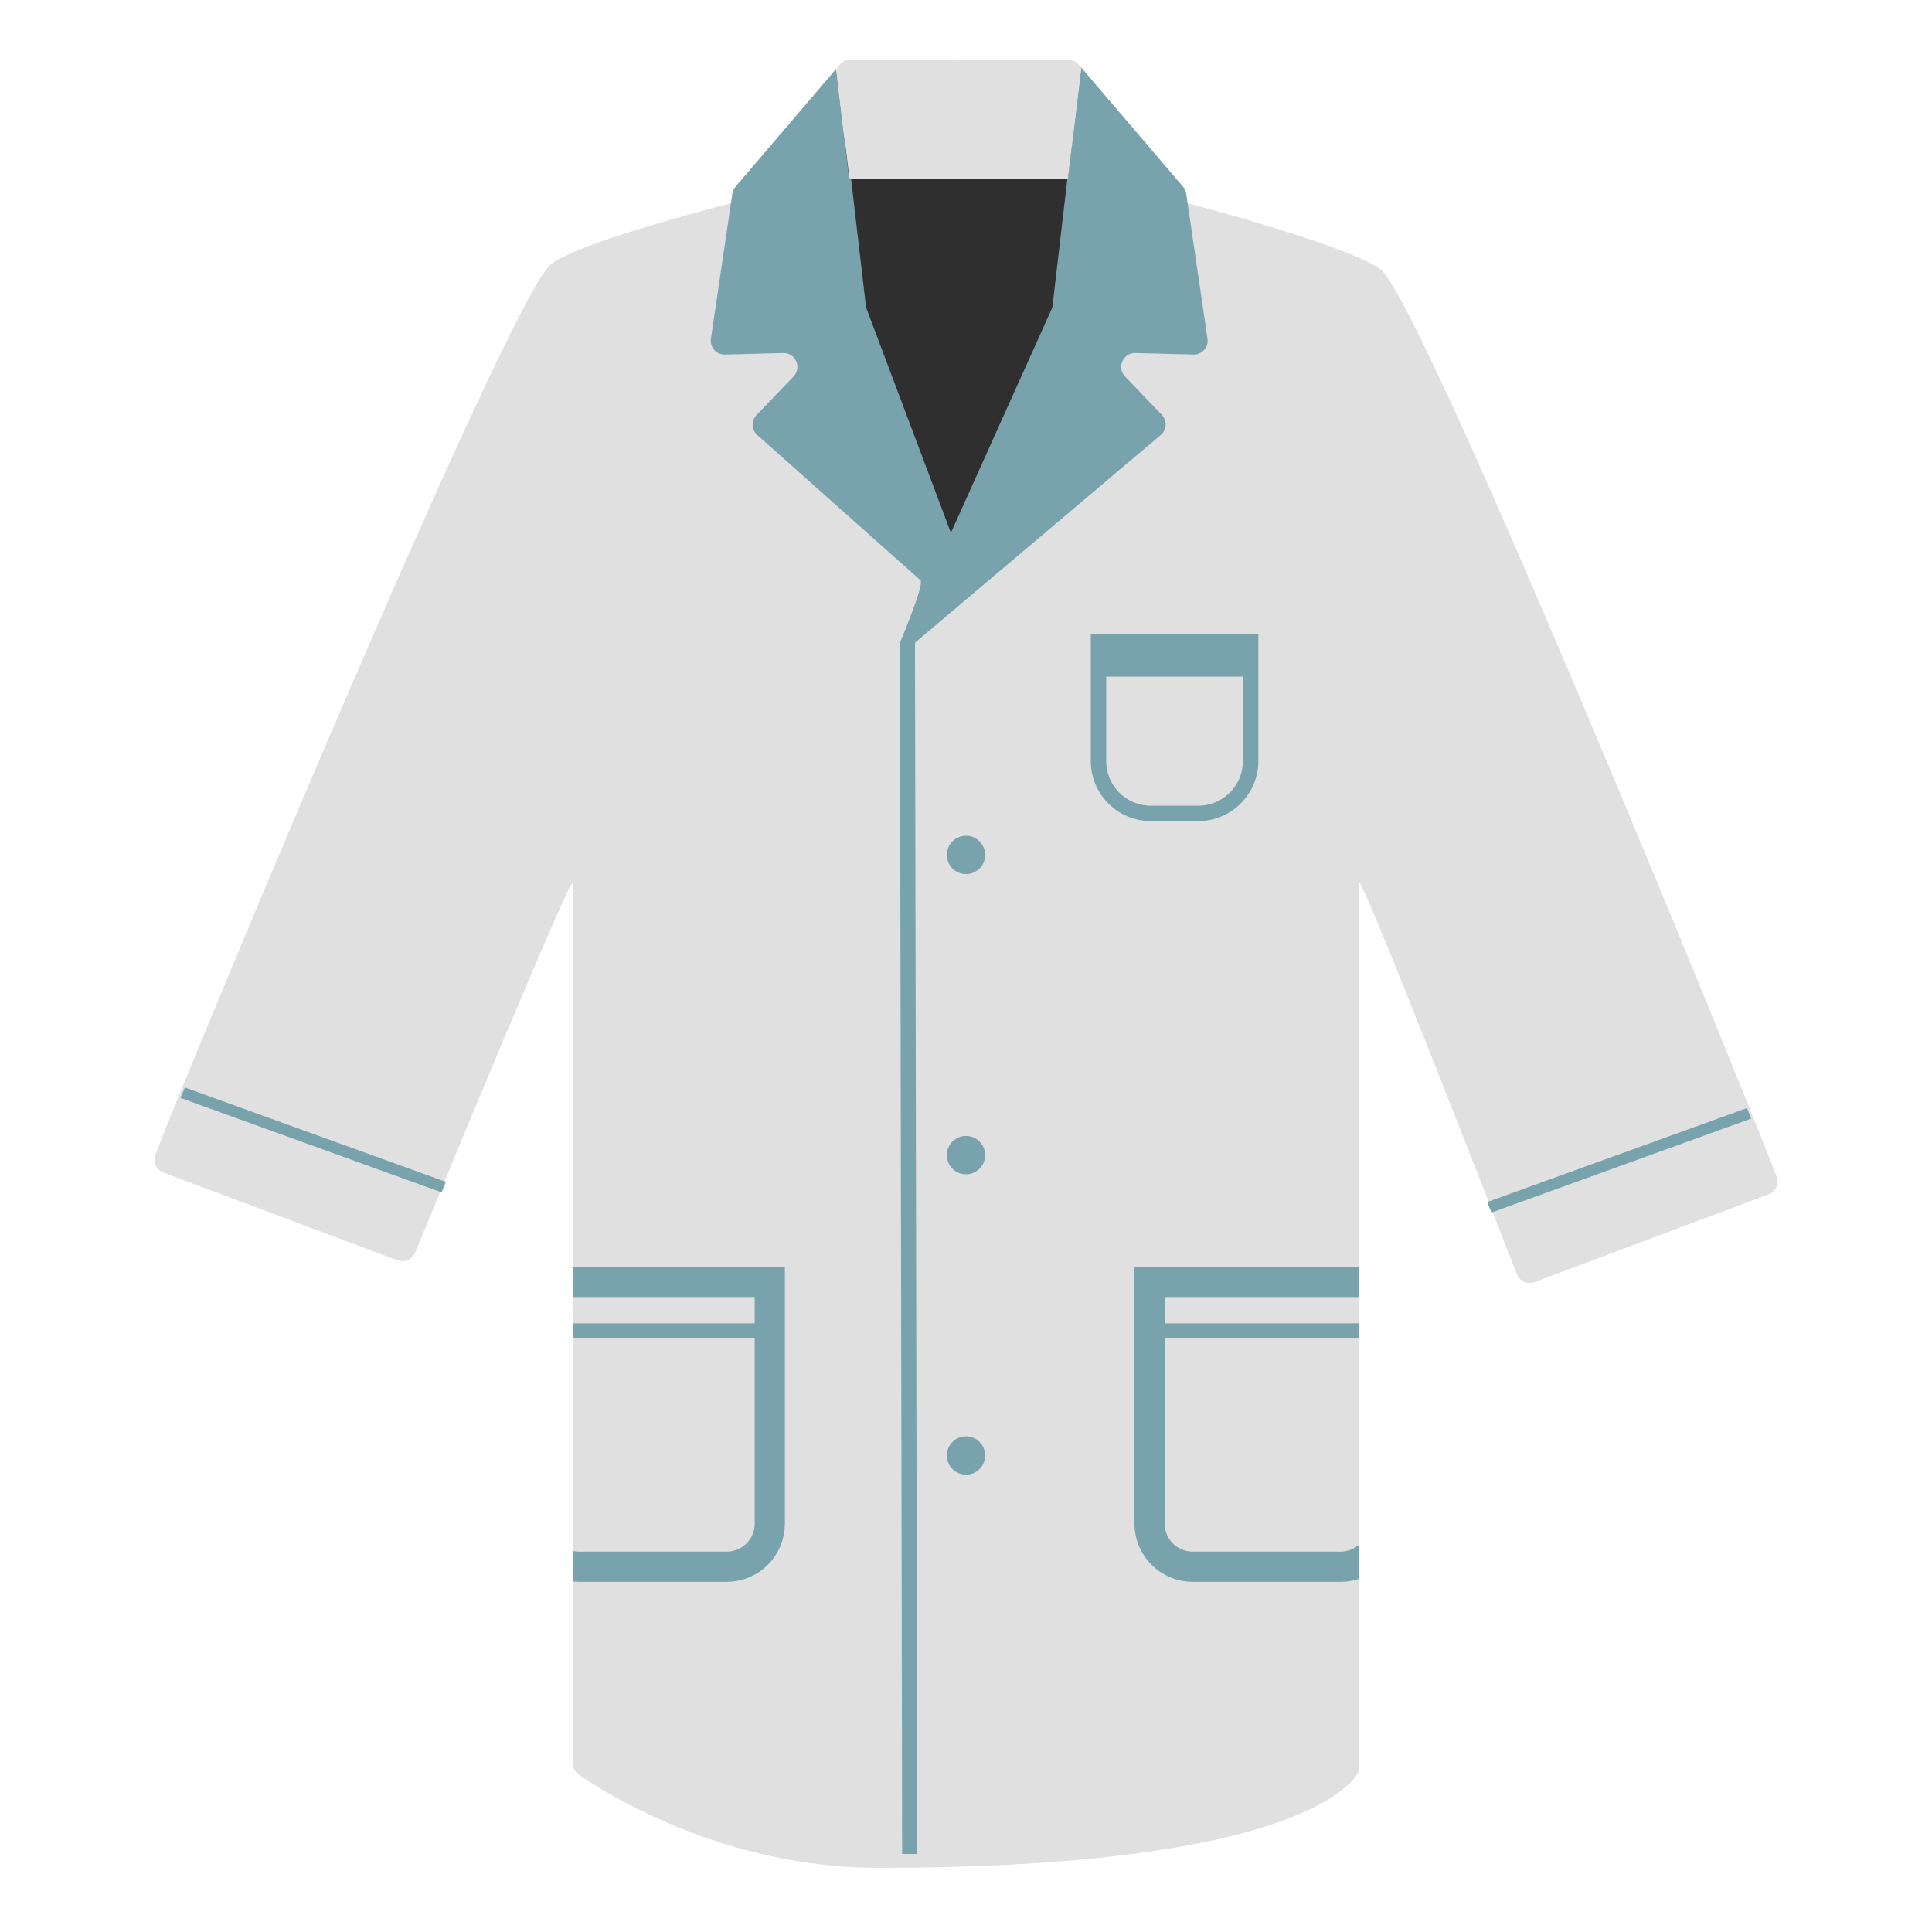 <?xml version="1.0" encoding="UTF-8" standalone="no"?>
<svg
   enable-background="new 0 0 128 128"
   viewBox="0 0 128 128"
   version="1.1"
   id="svg23404"
   sodipodi:docname="emoji_u1f97c.svg"
   xml:space="preserve"
   inkscape:version="1.2.2 (732a01da63, 2022-12-09)"
   xmlns:inkscape="http://www.inkscape.org/namespaces/inkscape"
   xmlns:sodipodi="http://sodipodi.sourceforge.net/DTD/sodipodi-0.dtd"
   xmlns:xlink="http://www.w3.org/1999/xlink"
   xmlns="http://www.w3.org/2000/svg"
   xmlns:svg="http://www.w3.org/2000/svg"><sodipodi:namedview
     id="namedview23406"
     pagecolor="#ffffff"
     bordercolor="#000000"
     borderopacity="0.25"
     inkscape:showpageshadow="2"
     inkscape:pageopacity="0.0"
     inkscape:pagecheckerboard="0"
     inkscape:deskcolor="#d1d1d1"
     showgrid="false"
     inkscape:zoom="2.8284271"
     inkscape:cx="20.506097"
     inkscape:cy="56.568542"
     inkscape:window-width="1366"
     inkscape:window-height="697"
     inkscape:window-x="-8"
     inkscape:window-y="-8"
     inkscape:window-maximized="1"
     inkscape:current-layer="svg23404" /><linearGradient
     id="f"
     x1="52.5"
     x2="52.5"
     y1="3.937"
     y2="3.937"
     gradientUnits="userSpaceOnUse"><stop
       stop-color="#D5ECFD"
       offset="0"
       id="stop23328" /><stop
       stop-color="#A9C9E3"
       offset="1"
       id="stop23330" /></linearGradient><path
     d="m52.5 3.94"
     fill="url(#f)"
     id="path23333" /><linearGradient
     id="e"
     x1="64"
     x2="64"
     y1="10.721"
     y2="123.65"
     gradientUnits="userSpaceOnUse"><stop
       stop-color="#fff"
       offset="0"
       id="stop23335" /><stop
       stop-color="#F8FCFF"
       offset=".39"
       id="stop23337" /><stop
       stop-color="#E5F3FD"
       offset=".956"
       id="stop23339" /><stop
       stop-color="#E3F2FD"
       offset=".999"
       id="stop23341" /></linearGradient><path
     d="m101.67 84.94 15.5-5.81c0.48-0.18 0.72-0.71 0.54-1.19-2.96-7.65-23.56-58.09-26.24-60.09-2.51-1.88-17.21-5.66-20.89-6.35-0.48-0.09-6.26 20.97-6.26 20.97-0.24 0.93-1.57 0.92-1.79-0.02 0 0-5.57-21.06-6.06-20.95-3.64 0.81-17.46 4.12-19.95 5.99-2.67 2.01-23.28 51.36-26.23 59.01-0.18 0.48 0.06 1.01 0.54 1.19l15.5 5.81c0.48 0.18 1.01-0.07 1.19-0.54 0 0 10.45-25.48 10.45-24.46v58.34c0 0.3 0.14 0.58 0.39 0.75 1.79 1.23 9.59 6.16 19.81 6.16 25.96 0 30.9-4.93 31.72-6.16 0.1-0.15 0.15-0.33 0.15-0.51v-58.58c0-1.03 10.45 25.9 10.45 25.9 0.17 0.48 0.71 0.72 1.18 0.54z"
     fill="url(#e)"
     id="path23344"
     style="fill:#e0e0e0;fill-opacity:1" /><path
     d="m56.16 5.99h14.61l0.92 11.67-8.38 19.96-7.99-19.4s0.84-12.09 0.84-12.23z"
     fill="#90A4AE"
     id="path23346"
     style="fill:#2f2f2f;fill-opacity:1" /><defs
     id="defs23349"><path
       id="d"
       d="m101.67 85.19 15.5-5.81c0.48-0.18 0.72-0.71 0.54-1.19-2.96-7.65-26.24-60.09-26.24-60.09s-17.21-7.66-20.89-8.35c-0.48-0.09-6.26 22.97-6.26 22.97-0.24 0.93-1.57 0.92-1.79-0.02 0 0-5.57-23.06-6.06-22.95-3.64 0.81-19.95 7.99-19.95 7.99s-23.28 51.36-26.23 59.01c-0.18 0.48 0.06 1.01 0.54 1.19l15.5 5.81c0.48 0.18 1.01-0.07 1.19-0.54 0 0 10.45-25.48 10.45-24.46v58.34c0 0.3 0.14 0.58 0.39 0.75 1.79 1.23 9.59 6.16 19.81 6.16 25.96 0 30.9-4.93 31.72-6.16 0.1-0.15 0.15-0.33 0.15-0.51v-58.58c0-1.03 10.45 25.9 10.45 25.9 0.17 0.48 0.71 0.72 1.18 0.54z" /></defs><clipPath
     id="a"><use
       xlink:href="#d"
       id="use23351" /></clipPath><g
     clip-path="url(#a)"
     id="g23356"
     style="fill:none;fill-opacity:1;stroke:#78a3ad;stroke-opacity:1"><path
       d="m48.15 103.8h-9.79c-1.58 0-2.86-1.28-2.86-2.86v-16.01h15.5v16.02c0 1.57-1.28 2.85-2.85 2.85z"
       fill="none"
       stroke="#CFD8DC"
       stroke-miterlimit="10"
       stroke-width="2"
       id="path23354"
       style="fill:none;fill-opacity:1;stroke:#78a3ad;stroke-opacity:1" /></g><line
     x1="35"
     x2="50.5"
     y1="88.17"
     y2="88.17"
     clip-path="url(#a)"
     fill="none"
     stroke="#CFD8DC"
     stroke-miterlimit="10"
     id="line23358"
     style="stroke:#78a3ad;stroke-opacity:1" /><g
     clip-path="url(#a)"
     id="g23362"
     style="fill:none;fill-opacity:1;stroke:#78a3ad;stroke-opacity:1"><path
       d="m88.81 103.8h-9.79c-1.58 0-2.86-1.28-2.86-2.86v-16.01h15.5v16.02c0.01 1.57-1.27 2.85-2.85 2.85z"
       fill="none"
       stroke="#CFD8DC"
       stroke-miterlimit="10"
       stroke-width="2"
       id="path23360"
       style="fill:none;fill-opacity:1;stroke:#78a3ad;stroke-opacity:1" /></g><line
     x1="75.67"
     x2="91.17"
     y1="88.17"
     y2="88.17"
     clip-path="url(#a)"
     fill="none"
     stroke="#CFD8DC"
     stroke-miterlimit="10"
     id="line23364"
     style="stroke:#78a3ad;stroke-opacity:1" /><line
     x1="8.25"
     x2="31.75"
     y1="71"
     y2="79.5"
     clip-path="url(#a)"
     fill="none"
     stroke="#E2E7EA"
     stroke-miterlimit="10"
     stroke-width=".75"
     id="line23366"
     style="stroke:#78a3ad;stroke-opacity:1" /><line
     x1="120.75"
     x2="97.25"
     y1="72"
     y2="80.5"
     clip-path="url(#a)"
     fill="none"
     stroke="#E2E7EA"
     stroke-miterlimit="10"
     stroke-width=".75"
     id="line23368"
     style="stroke:#78a3ad;stroke-opacity:1" /><path
     d="m79.38 53.89h-3.13c-1.92 0-3.47-1.55-3.47-3.47v-7.88h10.08v7.88c-0.01 1.92-1.56 3.47-3.48 3.47z"
     fill="none"
     stroke="#CFD8DC"
     stroke-miterlimit="10"
     stroke-width="1.022"
     id="path23370"
     style="stroke:#78a3ad;stroke-opacity:1" /><path
     d="m57.36 20.12c0 0.11 0.02 0.22 0.06 0.33l5.98 15.67 6.28-15.66c0.04-0.11 0.07-0.22 0.07-0.34l0.96-8.23h-14.31l0.96 8.23z"
     fill="none"
     id="path23372" /><linearGradient
     id="c"
     x1="63.398"
     x2="63.398"
     y1="31.346"
     y2="40.884"
     gradientUnits="userSpaceOnUse"><stop
       stop-color="#D5ECFD"
       offset="0"
       id="stop23374" /><stop
       stop-color="#A9C9E3"
       offset="1"
       id="stop23376" /></linearGradient><polygon
     points="63.4 36.12 63.4 36.12"
     fill="url(#c)"
     id="polygon23379" /><path
     d="m78.59 12.83c-0.03-0.17-0.1-0.33-0.21-0.46l-6.75-7.9-0.89 7.42h-0.03l-0.96 8.23c0 0.12-0.02 0.23-0.07 0.34l-6.68 14.84-5.59-14.85c-0.04-0.1-0.06-0.22-0.06-0.33l-0.96-8.23h-0.13l-0.86-7.33-6.67 7.81c-0.11 0.13-0.19 0.29-0.21 0.46l-1.42 9.61c-0.08 0.56 0.36 1.07 0.93 1.05l3.86-0.1c0.82-0.02 1.25 0.96 0.68 1.56l-2.45 2.55c-0.36 0.38-0.34 0.98 0.05 1.32l10.81 9.62c0.29 0.26-1.36 4.14-1.36 4.14l0.15 80.25h1l-0.15-80.25 16.28-13.76c0.41-0.34 0.44-0.96 0.07-1.34l-2.43-2.53c-0.57-0.59-0.14-1.58 0.68-1.56l3.85 0.1c0.57 0.01 1.02-0.49 0.93-1.05l-1.41-9.61z"
     fill="#CDD6DA"
     id="path23381"
     style="fill:#78a3ad;fill-opacity:1" /><linearGradient
     id="b"
     x1="63.509"
     x2="63.509"
     y1="4.205"
     y2="38.514"
     gradientUnits="userSpaceOnUse"><stop
       stop-color="#D5ECFD"
       offset="0"
       id="stop23383"
       style="stop-color:#e0e0e0;stop-opacity:1;" /><stop
       stop-color="#A9C9E3"
       offset="1"
       id="stop23385" /></linearGradient><path
     d="m71.46 4.27c-0.17-0.2-0.43-0.32-0.7-0.32h-7.12c-0.04-0.04-0.06 0.02-0.09 0.09-0.03-0.07-0.05-0.12-0.09-0.09h-7.12c-0.27 0-0.52 0.12-0.7 0.32l-0.24 0.29 0.88 7.32h14.47l0.89-7.42-0.18-0.19z"
     fill="#ECEFF1"
     id="path23390"
     style="fill:#e0e0e0;fill-opacity:1" /><circle
     cx="64"
     cy="56.64"
     r="1.27"
     fill="#CFD8DC"
     id="circle23392"
     style="fill:#78a3ad;fill-opacity:1" /><circle
     cx="64"
     cy="76.53"
     r="1.27"
     fill="#CFD8DC"
     id="circle23394"
     style="fill:#78a3ad;fill-opacity:1" /><circle
     cx="64"
     cy="96.43"
     r="1.27"
     fill="#CFD8DC"
     id="circle23396"
     style="fill:#78a3ad;fill-opacity:1" /><rect
     x="72.67"
     y="42.25"
     width="10.33"
     height="2.58"
     fill="#CFD8DC"
     id="rect23398"
     style="fill:#78a3ad;fill-opacity:1" /></svg>
